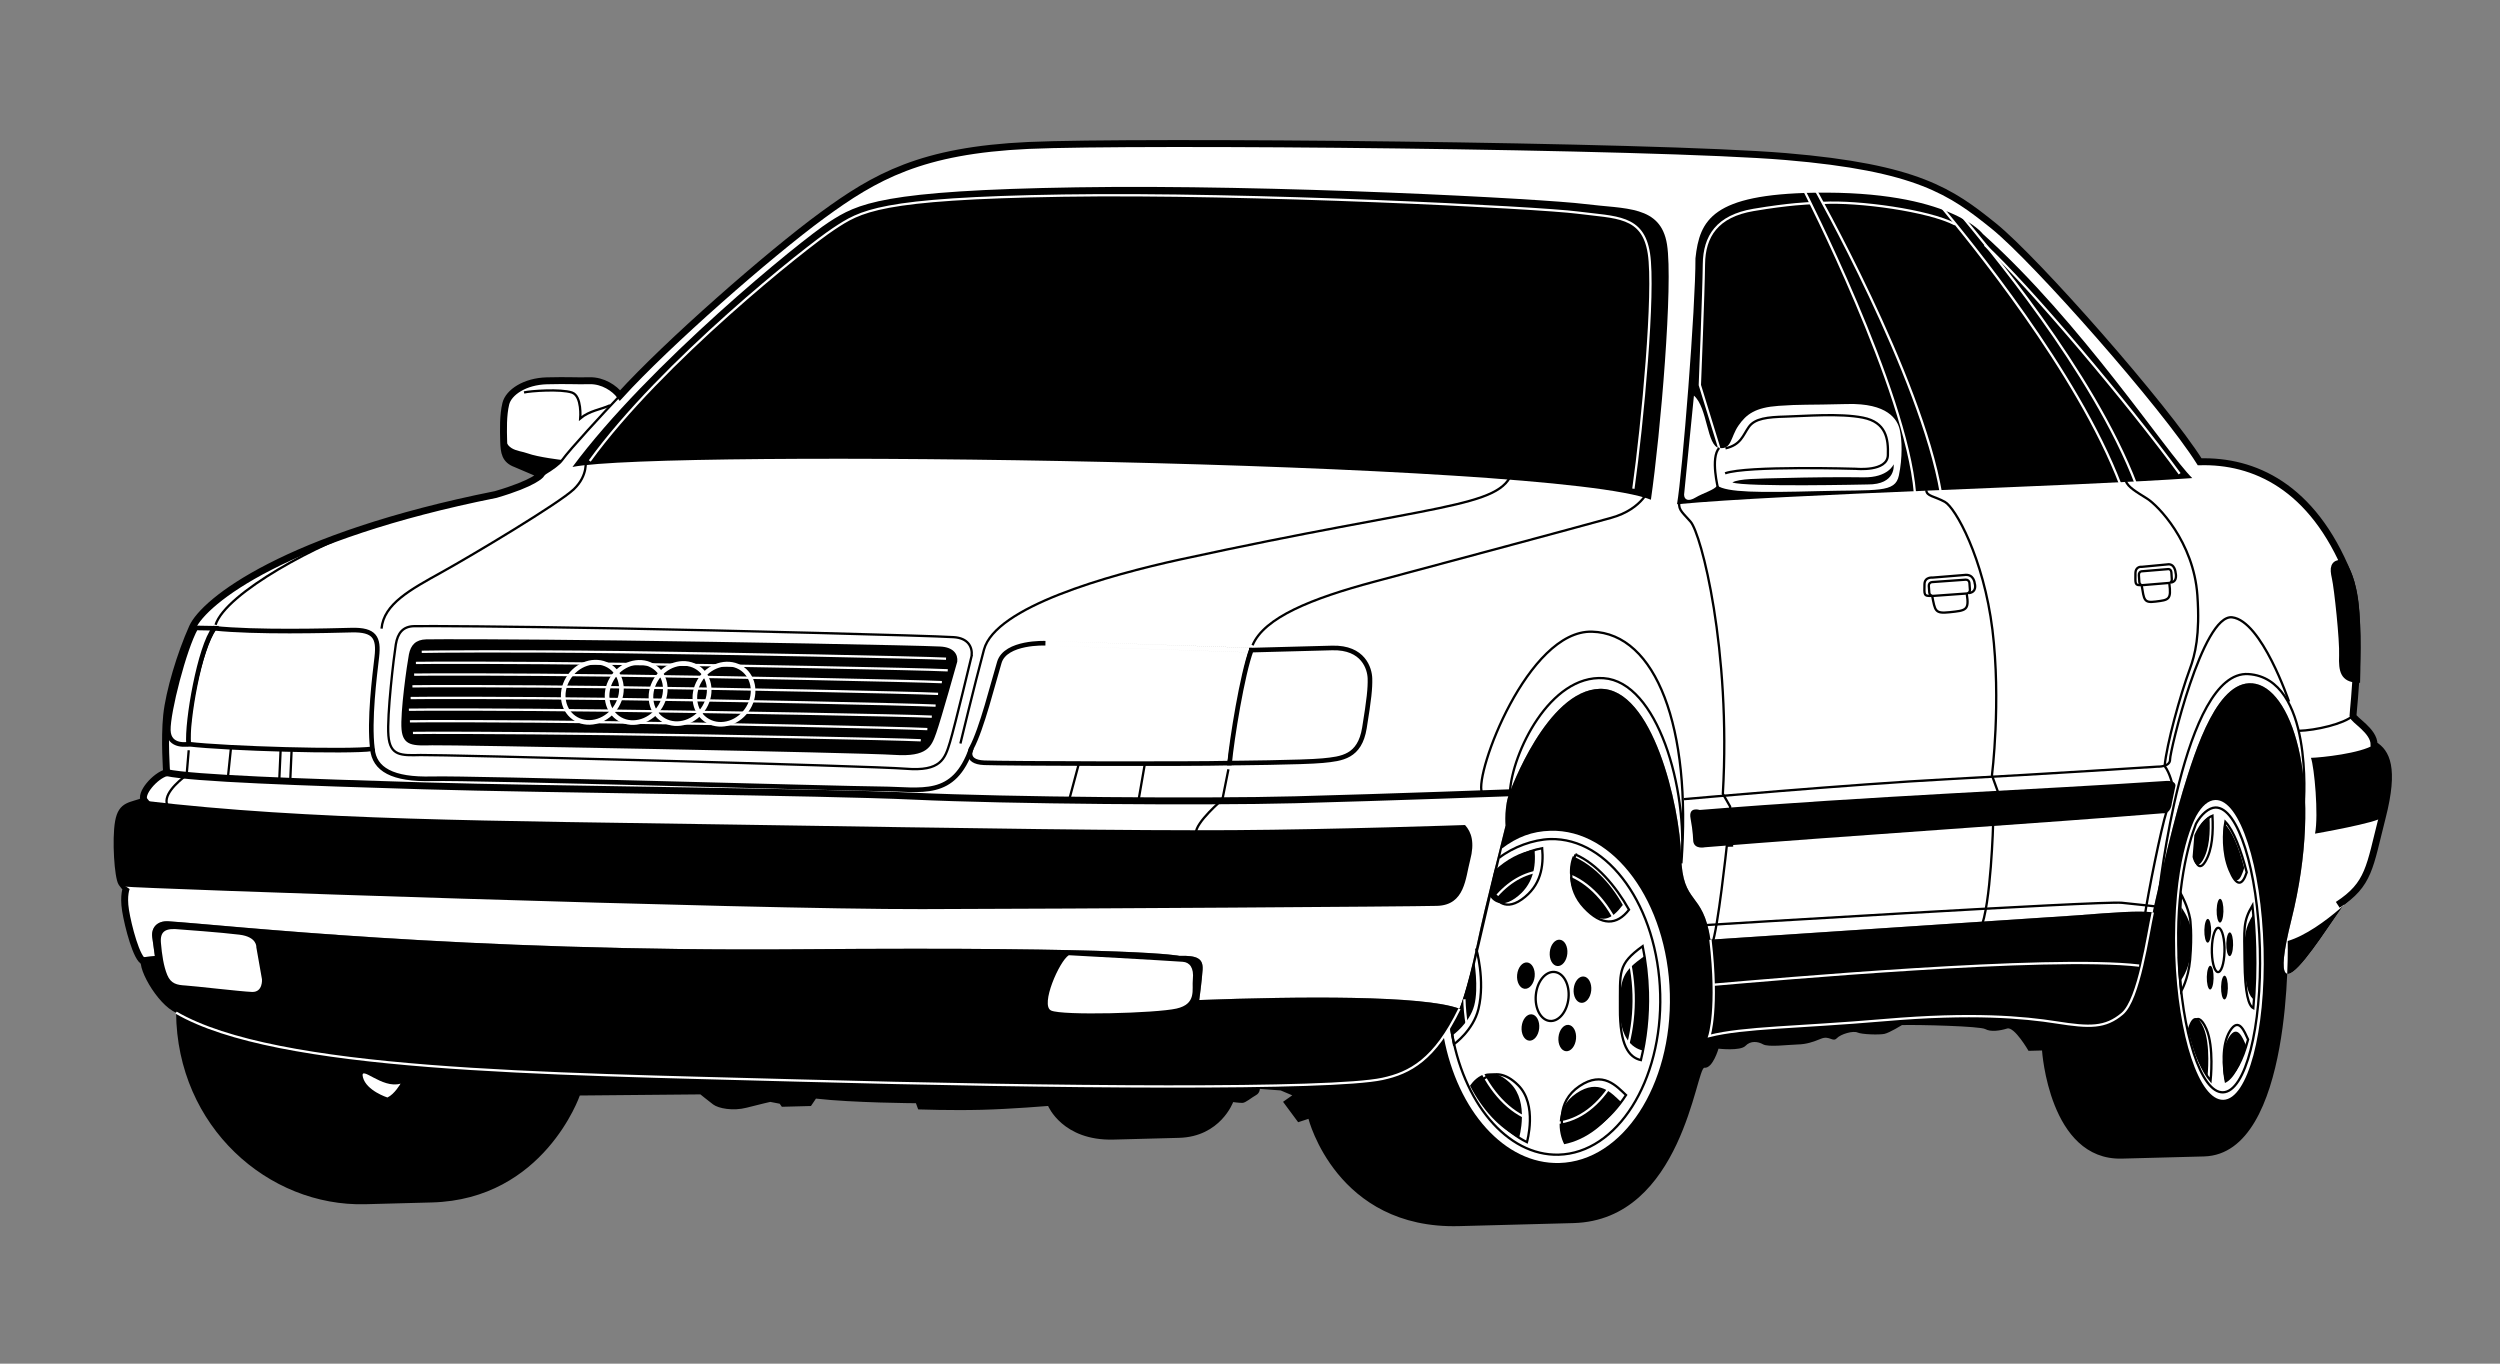 <?xml version="1.0" encoding="UTF-8" standalone="no"?>
<!-- Created with Inkscape (http://www.inkscape.org/) -->
<svg id="svg2" xmlns:rdf="http://www.w3.org/1999/02/22-rdf-syntax-ns#" xmlns="http://www.w3.org/2000/svg" height="54" width="99" version="1.1" xmlns:cc="http://creativecommons.org/ns#" xmlns:dc="http://purl.org/dc/elements/1.1/">
 <rect width="100%" height="100%" fill="#808080" stroke="none"/>
 <g id="g3491">
  <g id="g3871">
   <g id="g4614">
    <rect id="rect2990" opacity="0" height="54" width="99" y="0" x="0"/>
    <g id="layer1" transform="translate(-567.936,-572.09)">
     <g id="logo3" transform="matrix(0.183,0,0,0.183,572.435,577.637)">
      <g id="g75001">
       <path id="path75003" d="m485.17,162.3c3.137-3.458,3.646-7.567,5.739-15.75,2.753-10.764,0.864-14.09-1.767-15.708,0.032-3.039-4.532-5.394-4.556-6.294-0.024-0.899,2.576-21.675-1.037-30.583-7.74-19.112-20.45-24.663-32.14-24.353-7.52-11.955-35.37-43.627-44.57-51.036-9.2-7.408-16.54-12.616-44.97-15.013-28.42-2.397-140.76-3.468-163.92-2.403-23.15,1.064-33.13,6.73-44.61,15.138-11.481,8.408-33.478,27.672-43.757,38.974-1.166-1.544-3.688-3.278-6.612-3.201-2.924,0.078-4.504-0.105-9.228,0.02s-8.263,2.47-8.872,4.962-0.526,5.641-0.46,8.115c0.065,2.475,0.332,4.043,2.605,4.883l5.464,2.331s-1.302,1.835-9.789,4.311c-45.45,9.083-63.085,23.055-65.635,28.75s-5.034,13.863-5.572,19.054c-0.537,5.191-0.009,12.379-0.009,12.379-2.459,0.627-5.953,4.659-4.79,6.092-2.894,1.202-4.933,0.693-5.618,4.538-0.686,3.844-0.131,12.045,0.689,13.261s1.039,0.985,1.039,0.985-0.745,1.595-0.206,4.957c0.466,2.906,1.935,8.729,3.349,10.518l0.088-0.123c0.054-0.1,0.123-0.183,0.207-0.25l2.693-0.296s-0.279-2.018-0.557-4.037c-0.279-2.018,0.999-3.63,3.509-3.469,12.4,0.797,63.423,6.646,136.78,6.05,73.359-0.595,81.966,1.427,81.966,1.427,3.824-0.102,5.191,0.538,5.032,3.018s-0.727,6.546-0.727,6.546c21.361-0.792,48.588-1.063,56.319,1.882,0,0,1.692-4.096,3.69-13.603,1.999-9.506,5.884-24.239,6.286-26.05,0,0-0.344-4.492,0.934-7.227,0,0,7.968-22.044,19.439-22.348s17.33,25.424,17.616,36.22,4.695,7.303,6.331,18.063l79.088-5.249c8.76-0.683,13.477-1.033,16.638-0.667,0,0,3.814-17.432,6.505-26.281,2.691-8.85,7.666-24.962,15.816-23.152s14.778,22.566,7.658,51.114,10.695-4.11,13.79-6.218l0.141-0.274z" fill="#FFF"/>
      </g>
      <path id="path75005" d="m100.88,206.76s-7.731,22.487-32.022,23.132l-14.395,0.382c-20.921,0.55-40.736-16.7-40.942-41.45-4.096-1.7-9.058-10.57-7.294-11.97l2.693-0.296s-0.279-2.018-0.557-4.037c-0.279-2.018,0.999-3.63,3.509-3.469,12.4,0.797,63.423,6.646,136.78,6.05,73.359-0.595,81.966,1.427,81.966,1.427,3.824-0.102,5.191,0.538,5.032,3.018s-0.727,6.546-0.727,6.546c21.361-0.792,48.588-1.063,56.319,1.882,0,0,1.692-4.096,3.69-13.603,1.999-9.506,5.884-24.239,6.286-26.05,0,0-0.344-4.492,0.934-7.227,0,0,7.968-22.044,19.439-22.348s17.33,25.424,17.616,36.22,4.695,7.303,6.331,18.063l79.088-5.249c8.76-0.683,13.477-1.033,16.638-0.667,0,0,3.814-17.432,6.505-26.281,2.691-8.85,7.666-24.962,15.816-23.152s14.778,22.566,7.658,51.114,10.695-4.11,13.79-6.218-6.977,8.513-14.57,10.74c0,0,1.223,46.108-18.12,46.621l-17.769,0.471c-15.744,0.418-17.276-23.4-17.276-23.4l-2.924,0.078s-3.067-5.32-4.629-4.829c-1.563,0.491-3.581,0.77-4.724,0.125-1.142-0.645-14.43-0.968-18.029-0.872,0,0-2.657,1.646-3.776,1.901-1.118,0.254-4.948,0.131-5.859-0.295-0.912-0.426-3.593,0.32-4.469,1.244-0.876,0.923-1.592-0.633-3.374,0.089s-3.119,1.208-5.144,1.262-6.286,0.617-7.428-0.028c-1.143-0.645-2.723-0.828-3.818,0.327s-5.836,0.605-5.836,0.605-1.236,4.309-3.041,4.132-4.752,32.987-28.369,33.614l-24.741,0.656c-26.541,0.704-32.577-23.219-32.577-23.219l-2.231,0.734-3.268-4.415,1.989-1.403-2.504-1.059-4.51-0.331s0.024,0.9-0.864,1.374-2.207,1.634-2.882,1.652-2.03-0.171-2.03-0.171-2.727,7.5-11.724,7.738l-14.169,0.376c-11.021,0.292-14.148-7.277-14.148-7.277s-7.86,0.658-14.383,0.832c-6.523,0.173-13.732-0.086-13.732-0.086l-0.486-1.338s-13.732-0.085-21.634-1.001l-1.083,1.604-6.298,0.167-0.467-0.663-2.037-0.396s-2.237,0.509-5.143,1.262c-2.906,0.752-6.073,0.161-7.221-0.708-1.148-0.87-2.759-2.178-2.759-2.178l-26.102,0.243z"/>
      <path id="path75007" d="m475.49,133.68c0.729,2.006,1.678,12.334,0.885,16.407,0,0,13.667-2.388,14.536-3.537,0.87-1.148,1.567-8.819,1.051-11.282-0.516-2.462-2.818-4.427-2.818-4.427-2.875,1.878-11.405,2.779-13.654,2.839z"/>
      <path id="path75009" d="m292.44,148.22c1.392,1.539,2.126,3.77,1.103,7.624s-1.093,9.708-7.166,9.869-75.8,0.617-111.4,0.704c-37.36,0.091-170.28-4.486-172.54-4.876-2.261-0.391-2.223-15.922,0.002-16.881s4.231-1.688,4.231-1.688c35.675,4.23,74.84,4.317,127.98,5.158s85.564,1.332,107.62,1.197c22.055-0.136,50.164-1.107,50.164-1.107z"/>
      <g id="g75011">
       <path id="path75013" d="m182.56,112.87c0.183-1.58-0.758-3.131-3.688-3.278-5.398-0.271-46.393-1.02-69.358-1.311-22.966-0.292-39.622-0.3-41.871-0.24-2.25,0.06-3.344,1.214-3.74,3.25s-1.915,12.655-1.595,16.248,2.57,3.533,6.618,3.426,92.773,1.591,99.989,2.075c7.215,0.484,8.055-1.789,9.102-4.743,1.048-2.955,4.543-15.427,4.543-15.427z"/>
      </g>
      <g id="g75015">
       <path id="path75017" d="m332.66,77.828c2.092-14.46,4.838-46.719,3.486-55.236-1.351-8.517-8.98-7.64-17.788-8.756-8.808-1.117-67.637-4.283-109.93-3.611-42.297,0.672-47.398,3.508-53.595,7.499s-39.242,30.975-55.538,53.014c19.253-3.886,211.99-1.346,233.37,7.09z"/>
      </g>
      <path id="path75019" d="m342.3,25.58c0.05,10.352-2.819,46.44-3.99,53.224,22.675-2.177,86.102-3.859,111.49-5.658-5.547-5.48-24.08-33.798-45.291-52.817,0,0-7.003-9.417-36.474-8.936-22.048,0.359-24.829,5.835-25.733,14.187z"/>
      <path id="path75021" d="m339.84,76.737c0.03,1.125,0.941,1.551,2.492,0.609,1.55-0.941,4.231-1.688,4.658-2.6,2.066,1.521,9.044,1.561,21.865,1.221,12.82-0.34,16.667,0.458,17.466-3.389,0.798-3.848,0.697-7.671,0.188-9.908-0.51-2.237-2.629-5.782-11.401-5.55s-9.902,0.038-14.845,0.394c-4.942,0.356-6.931,1.76-8.665,4.281-1.734,2.522-1.437,5.215-4.148,4.837s-2.482-8.712-5.478-11.334l-2.132,21.439z" fill="#FFF"/>
      <path id="path75023" d="M389.79,76.313c-1.85-22.239-24.02-65.535-24.02-65.535" stroke="#FFF" stroke-width="0.5" fill="none"/>
      <path id="path75025" d="M395.42,76.388c-4.3-25.276-27.41-66.121-27.41-66.121" stroke="#FFF" stroke-width="0.5" fill="none"/>
      <g id="g75027">
       <path id="path75029" d="M434.31,74.682c-9.43-24.733-32.92-53.145-38.73-60.193" stroke="#FFF" stroke-width="0.5" fill="none"/>
      </g>
      <path id="path75031" d="M437.69,74.592c-9.44-24.733-32.67-52.027-38.48-59.075" stroke="#FFF" stroke-width="0.5" fill="none"/>
      <path id="path75033" d="m347.44,66.632-4.188-13.619s0.818-20.054,0.882-26.132c0.063-6.079,2.874-10.43,10.717-11.763,7.842-1.333,12.34-1.453,12.34-1.453" stroke="#FFF" stroke-width="0.5" fill="none"/>
      <path id="path75035" d="m369.9,13.594c7.641-0.428,22.889,1.644,28.595,4.644" stroke="#FFF" stroke-width="0.5" fill="none"/>
      <path id="path75037" d="m404.91,22.681c9.691,8.971,31.304,34.619,42.165,49.523" stroke="#FFF" stroke-width="0.5" fill="none"/>
      <path id="path75039" d="m481.29,165.49c6.859-4.458,6.873-8.173,9.626-18.937s0.864-14.09-1.767-15.708c0.032-3.039-4.532-5.394-4.556-6.294-0.024-0.899,2.576-21.675-1.037-30.583-7.75-19.112-20.46-24.663-32.15-24.353-7.52-11.955-35.37-43.627-44.57-51.036-9.2-7.408-16.54-12.616-44.97-15.013-28.42-2.397-140.76-3.468-163.92-2.403-23.15,1.064-33.13,6.73-44.61,15.138-11.481,8.408-33.478,27.672-43.757,38.974-1.166-1.544-3.688-3.278-6.612-3.201-2.924,0.078-4.504-0.105-9.228,0.02s-8.263,2.47-8.872,4.962-0.526,5.641-0.46,8.115c0.065,2.475,0.332,4.043,2.605,4.883l5.464,2.331s-1.302,1.835-9.789,4.311c-45.45,9.083-63.085,23.055-65.635,28.75s-5.034,13.863-5.572,19.054c-0.537,5.191-0.009,12.379-0.009,12.379-2.459,0.627-5.953,4.659-4.79,6.092-2.894,1.202-4.933,0.693-5.618,4.538-0.686,3.844-0.131,12.045,0.689,13.261s1.039,0.985,1.039,0.985-0.745,1.595-0.206,4.957,2.42,10.627,4.007,11.035" stroke="#000" stroke-width="1.5" fill="none"/>
      <path id="path75041" d="m482.25,91.529c-1.799,0.048-2,0.953-1.491,3.19s1.708,13.459,1.572,16.839c-0.136,3.379,0.356,4.942,3.061,5.095,0,0,0.364-11.713-0.459-17.319-0.823-5.604-2.683-7.805-2.683-7.805z" stroke-width="1.5" stroke="#000"/>
      <path id="path75043" d="m343.22,144.96s-2.498-0.834-1.976,1.853c0.521,2.687,0.581,4.936,0.581,4.936,0.272,1.793,2.51,1.284,2.51,1.284,28.523-2.332,75.033-5.366,99.064-7.354,1.805,0.177,1.97-2.078,1.97-2.078l0.798-3.847s0.202-1.223-2.054-1.071c-27.41,1.853-63.61,3.263-100.89,6.277z"/>
      <g id="g75045">
       <path id="path75047" d="m59.248,207.18s-4.54-1.455-5.292-4.361,4.12,2.591,8.139,1.359c0,0.001-1.29,2.286-2.847,3.002z" fill="#FFF"/>
      </g>
      <path id="path75049" d="m291.63,188.44c1.339-1.903,6.457-25.306,8.818-35.156,3.264-2.473,6.514-3.714,10.48-3.819,13.739-0.364,25.304,15.433,25.831,35.284,0.526,19.851-10.185,36.239-23.924,36.604-11.828,0.313-22.045-11.352-24.994-27.27,1.783-2.862,3.789-5.643,3.789-5.643" fill="#FFF"/>
      <g id="g75051">
       <path id="path75053" d="m298.82,158.07c2.557-2.388,5.493-3.982,8.661-4.548,0.336,3.681-0.231,7.748-4.208,10.554s-5.646-0.75-5.646-0.75l1.193-5.256z"/>
      </g>
      <path id="path75055" d="m289.36,191.6c0.066-0.273,0.108,0.298,0.447,2.067,0,0,3.599-2.545,4.622-6.399,1.023-3.853-0.038-9.902-0.038-9.902s-2.133,8.723-3.151,10.606l-1.88,3.628"/>
      <g id="g75057">
       <path id="path75059" d="m293.52,204.64c2.682,5.208,6.376,9.191,10.615,11.29,0,0,2.24-7.734-1.831-11.763-5.316-5.261-8.784,0.473-8.784,0.473z"/>
      </g>
      <g id="g75061">
       <path id="path75063" d="m313.9,217.29c4.805-0.968,9.06-4.304,12.244-9.186-1.944-1.817-4.732-5.119-9.597-1.839s-3.846,8.732-2.647,11.025z"/>
      </g>
      <g id="g75065">
       <path id="path75067" d="m331.14,176.65c0.536,2.617,0.857,5.373,0.933,8.221,0.113,4.269-0.336,8.358-1.25,12.111-2.156-0.486-4.915-2.664-4.863-9.192,0.051-6.529,0.614-7.841,5.18-11.14z"/>
      </g>
      <g id="g75069">
       <path id="path75071" d="m315.76,154.96c4.265,1.844,8.025,5.58,10.824,10.564-2.407,3.103-4.62,4.512-8.326,0.559s-3.513-8.78-2.498-11.123z"/>
      </g>
      <g id="g75073">
       <ellipse id="ellipse75075" d="m 315.454,175.99 c 0,1.054 -1.282,1.909 -2.864,1.909 -1.582,0 -2.864,-0.855 -2.864,-1.909 0,-1.054 1.282,-1.909 2.864,-1.909 1.582,0 2.864,0.855 2.864,1.909 z" cx="312.59" cy="175.99" rx="2.864" ry="1.909" transform="matrix(-0.096,0.995,-0.995,-0.096,517.794,-118.248)"/>
       <path id="path75077" d="M312.59,175.99"/>
      </g>
      <g id="g75079">
       <ellipse id="ellipse75081" d="m 308.384,180.9 c 0,1.054 -1.282,1.909 -2.864,1.909 -1.582,0 -2.864,-0.855 -2.864,-1.909 0,-1.054 1.282,-1.909 2.864,-1.909 1.582,0 2.864,0.855 2.864,1.909 z" cx="305.52" cy="180.9" rx="2.864" ry="1.909" transform="matrix(-0.096,0.995,-0.995,-0.096,514.936,-105.82)"/>
       <path id="path75083" d="M305.52,180.9"/>
      </g>
      <g id="g75085">
       <ellipse id="ellipse75087" d="m 309.354,192.13 c 0,1.054 -1.282,1.909 -2.864,1.909 -1.582,0 -2.864,-0.855 -2.864,-1.909 0,-1.054 1.282,-1.909 2.864,-1.909 1.582,0 2.864,0.855 2.864,1.909 z" cx="306.49" cy="192.13" rx="2.864" ry="1.909" transform="matrix(-0.096,0.995,-0.995,-0.096,527.179,-94.482)"/>
       <path id="path75089" d="M306.49,192.13"/>
      </g>
      <g id="g75091">
       <ellipse id="ellipse75093" d="m 317.294,194.39 c 0,1.054 -1.282,1.909 -2.864,1.909 -1.582,0 -2.864,-0.855 -2.864,-1.909 0,-1.054 1.282,-1.909 2.864,-1.909 1.582,0 2.864,0.855 2.864,1.909 z" cx="314.43" cy="194.39" rx="2.864" ry="1.909" transform="matrix(-0.096,0.995,-0.995,-0.096,538.159,-99.881)"/>
       <path id="path75095" d="M314.43,194.4"/>
      </g>
      <g id="g75097">
       <ellipse id="ellipse75099" d="m 320.614,183.95 c 0,1.054 -1.282,1.909 -2.864,1.909 -1.582,0 -2.864,-0.855 -2.864,-1.909 0,-1.054 1.282,-1.909 2.864,-1.909 1.582,0 2.864,0.855 2.864,1.909 z" cx="317.75" cy="183.95" rx="2.864" ry="1.909" transform="matrix(-0.096,0.995,-0.995,-0.096,531.382,-114.656)"/>
       <path id="path75101" d="M317.75,183.95"/>
      </g>
      <g id="g75103" stroke-width="0.5" stroke="#000" fill="none">
       <ellipse id="ellipse75105" d="m 316.537,185.42 c 0,1.962 -2.385,3.552 -5.327,3.552 -2.942,0 -5.327,-1.59 -5.327,-3.552 0,-1.962 2.385,-3.552 5.327,-3.552 2.942,0 5.327,1.59 5.327,3.552 z" cx="311.21" cy="185.42" rx="5.327" ry="3.552" transform="matrix(-0.096,0.995,-0.995,-0.096,525.665,-106.535)"/>
       <path id="path75107" d="M311.21,185.42"/>
      </g>
      <path id="path75109" d="m292.3,185.92c0.4,15.086,8.922,27.1,19.035,26.832,10.112-0.269,17.985-12.716,17.585-27.803-0.4-15.086-8.922-27.1-19.034-26.832-3.945,0.105-7.549,2.063-10.455,5.309" stroke="#FFF" stroke-width="0.5" fill="none"/>
      <path id="path75111" d="m289.46,192.35c2.413,15.773,12.043,27.501,23.23,27.205,12.64-0.335,22.482-15.895,21.981-34.753-0.5-18.858-11.153-33.875-23.792-33.539-3.649,0.097-8.071,1.714-11.072,4.061" stroke="#000" stroke-width="0.5" fill="none"/>
      <g id="g75113">
       <path id="path75115" d="m300.04,158.01c2.685-2.508,5.768-4.181,9.094-4.775,0.353,3.866-0.243,8.135-4.418,11.082s-5.929-0.788-5.929-0.788l1.253-5.519z" stroke="#000" stroke-width="0.5" fill="none"/>
      </g>
      <path id="path75117" d="m316.35,154.61c4.478,1.936,8.637,6.697,11.575,11.93-2.643,3.407-5.914,3.551-9.671-0.457-3.891-4.15-2.97-9.012-1.904-11.473z" stroke="#000" stroke-width="0.5" fill="none"/>
      <path id="path75119" d="m330.88,174.43c0.65,3.174,1.04,6.516,1.132,9.97,0.137,5.177-0.408,10.136-1.517,14.688-2.615-0.59-4.594-3.267-4.531-11.185s-0.62-9.472,4.916-13.473z" stroke="#000" stroke-width="0.5" fill="none"/>
      <g id="g75121">
       <path id="path75123" d="m314.42,216.3c5.045-1.016,9.513-4.519,12.856-9.645-2.042-1.908-4.969-5.375-10.077-1.931-5.108,3.445-4.037,9.168-2.779,11.576z" stroke="#000" stroke-width="0.5" fill="none"/>
      </g>
      <g id="g75125">
       <path id="path75127" d="m294.69,204.99c2.816,5.468,6.695,9.651,11.146,11.854,0,0,2.352-8.12-1.922-12.35-5.583-5.524-9.224,0.496-9.224,0.496z" stroke="#000" stroke-width="0.5" fill="none"/>
      </g>
      <path id="path75129" d="m289.36,191.6c0.067,0.661,0.362,2.429,0.673,4.056,0,0,4.177-2.953,5.314-7.642,1.51-6.228-0.497-13.095-0.497-13.095" stroke="#000" stroke-width="0.5" fill="none"/>
      <path id="path75131" d="m450.65,146.28c1.223-2.187,2.633-3.435,4.159-3.476,5.286-0.14,9.957,14.27,10.432,32.185s-3.425,32.553-8.711,32.693c-5.201,0.138-9.806-13.81-10.406-31.323-0.532-20.091,3.814-28.69,4.526-30.079z" fill="#FFF"/>
      <g id="g75133">
       <path id="path75135" d="m450.26,150.41c0.952-2.119,2.061-3.516,3.273-3.984,0.18,3.326,0.017,6.986-1.476,9.463-1.493,2.478-2.185-0.754-2.185-0.754l0.388-4.725z"/>
      </g>
      <g id="g75137">
       <path id="path75139" d="m448.86,192.35c1.104,4.735,2.582,8.38,4.243,10.331,0,0,0.756-6.946-0.867-10.636-2.119-4.82-3.376,0.305-3.376,0.305z"/>
      </g>
      <g id="g75141">
       <path id="path75143" d="m456.88,204.04c1.837-0.807,3.43-3.758,4.589-8.119-0.774-1.666-1.893-4.683-3.721-1.791-1.829,2.893-1.361,7.825-0.868,9.91z"/>
      </g>
      <g id="g75145">
       <path id="path75147" d="m462.96,167.61c0.242,2.369,0.404,4.858,0.472,7.429,0.102,3.853-0.015,7.536-0.315,10.909-0.837-0.468-1.929-2.471-1.999-8.359-0.069-5.89,0.129-7.066,1.842-9.979z"/>
      </g>
      <g id="g75149">
       <path id="path75151" d="m456.74,147.84c1.668,1.722,3.167,5.144,4.313,9.678-0.884,2.766-1.717,4.007-3.199,0.39s-1.473-7.968-1.114-10.068z"/>
      </g>
      <g id="g75153">
       <path id="path75155" d="m455.75,169.33c0.406,0.106,0.764-0.958,0.801-2.376s-0.262-2.654-0.667-2.759c-0.406-0.106-0.764,0.958-0.801,2.376s0.261,2.653,0.667,2.759z"/>
       <path id="path75157" d="M455.81,166.76"/>
      </g>
      <g id="g75159">
       <path id="path75161" d="m453.09,173.67c0.406,0.105,0.765-0.958,0.801-2.376,0.037-1.418-0.262-2.653-0.667-2.759s-0.764,0.958-0.801,2.376,0.262,2.653,0.667,2.759z"/>
       <path id="path75163" d="M453.16,171.1"/>
      </g>
      <g id="g75165">
       <path id="path75167" d="m453.62,183.81c0.406,0.106,0.764-0.958,0.801-2.376s-0.262-2.653-0.667-2.759-0.764,0.958-0.801,2.376,0.262,2.654,0.667,2.759z"/>
       <path id="path75169" d="M453.69,181.24"/>
      </g>
      <g id="g75171">
       <path id="path75173" d="m456.71,185.96c0.406,0.105,0.765-0.958,0.801-2.376,0.037-1.418-0.262-2.653-0.667-2.759s-0.764,0.958-0.801,2.376,0.262,2.653,0.667,2.759z"/>
       <path id="path75175" d="M456.77,183.39"/>
      </g>
      <g id="g75177">
       <path id="path75179" d="m457.84,176.59c0.405,0.105,0.764-0.958,0.801-2.376s-0.262-2.653-0.668-2.759c-0.405-0.106-0.764,0.958-0.801,2.376-0.036,1.418,0.262,2.653,0.668,2.759z"/>
       <path id="path75181" d="M457.91,174.02"/>
      </g>
      <g id="g75183" stroke-width="0.5" stroke="#000" fill="none">
       <path id="path75185" d="m455.29,180.03c0.754,0.197,1.422-1.782,1.491-4.42,0.068-2.638-0.487-4.936-1.242-5.133s-1.422,1.782-1.491,4.42,0.488,4.936,1.242,5.133z"/>
       <path id="path75187" d="M455.41,175.25"/>
      </g>
      <path id="path75189" d="m446.87,176.75c0.626,16.425,4.841,29.438,9.582,29.313,4.863-0.129,8.44-14.031,7.988-31.05-0.451-17.019-4.76-30.712-9.623-30.583-1.404,0.037-3.084,1.436-4.208,3.512-1.586,4.069-4.472,14.34-3.722,28.895" stroke="#000" stroke-width="0.5" fill="none"/>
      <g id="g75191">
       <path id="path75193" d="m450.74,150.38c1-2.225,2.164-3.692,3.437-4.183,0.189,3.492,0.018,7.336-1.549,9.937-1.568,2.601-2.294-0.792-2.294-0.792l0.406-4.962z" stroke="#000" stroke-width="0.5" fill="none"/>
      </g>
      <path id="path75195" d="m456.97,147.53c1.751,1.808,3.417,6.16,4.621,10.921-0.971,3.037-2.229,3.122-3.73-0.545-1.556-3.798-1.268-8.171-0.891-10.376z" stroke="#000" stroke-width="0.5" fill="none"/>
      <path id="path75197" d="m462.83,165.61c0.294,2.873,0.49,5.892,0.573,9.01,0.124,4.672-0.018,9.139-0.382,13.23-1.015-0.568-1.814-3.01-1.898-10.152s-0.37-8.555,1.707-12.088z" stroke="#000" stroke-width="0.5" fill="none"/>
      <g id="g75199">
       <path id="path75201" d="m457.07,203.15c1.929-0.848,3.602-3.946,4.819-8.525-0.813-1.749-1.988-4.917-3.907-1.88-1.92,3.037-1.429,8.215-0.912,10.405z" stroke="#000" stroke-width="0.5" fill="none"/>
      </g>
      <g id="g75203">
       <path id="path75205" d="m449.32,192.68c1.16,4.972,2.711,8.799,4.455,10.847,0,0,0.794-7.293-0.91-11.168-2.225-5.06-3.545,0.321-3.545,0.321z" stroke="#000" stroke-width="0.5" fill="none"/>
      </g>
      <g id="g75207">
       <path id="path75209" d="m449.35,168.54s0.484,3.24-0.012,8.837c-0.374,4.214-1.941,6.821-1.941,6.821-0.188-1.937-0.527-5.261-0.515-7.362,0.028-4.991,0.435-12.592,0.507-13.663,0,0,1.479,2.675,1.961,5.367z" stroke="#000" stroke-width="0.5" fill="none"/>
      </g>
      <g id="g75211">
       <path id="path75213" d="m449.39,170.07s0.463,2.427-0.07,6.629c-0.401,3.164-1.986,5.129-1.986,5.129-0.175-1.451-0.492-3.942-0.466-5.52,0.062-3.744,0.518-9.449,0.598-10.253-0.001,0.001,1.461,1.998,1.924,4.015z"/>
      </g>
      <path id="path75215" d="m328.87,75.442c1.98-14.025,4.642-42.646,3.354-50.909s-7.062-7.75-15.429-8.839c-8.368-1.088-71.084-4.306-111.27-3.677-40.182,0.629-43.841,3.346-49.726,7.214s-37.295,28.84-52.765,50.209" stroke="#FFF" stroke-width="0.5" fill="none"/>
      <path id="path75217" d="m91.968,72.927c2.336-1.397,3.943-2.33,5.094-3.695,0,0-5.208-0.604-7.455-1.434s-5.348-0.303-5.197-5.795-0.556,6.986,1.987,7.809c2.543,0.822,4.35,1.813,5.243,1.938,0.894,0.123,0.328,1.177,0.328,1.177z"/>
      <path id="path75219" d="M109.58,55.273c-3.59,3.783-10.917,11.709-12.513,13.958-1.287,1.814-6.264,4.319-6.264,4.319" stroke="#000" stroke-width="0.5" fill="none"/>
      <path id="path75221" d="m107.43,57.386c-2.052,0.944-4.419,1.156-6.452,2.841,0,0,0.414-4.833-1.78-5.589-2.4-0.827-9.062-0.354-10.388-0.021" stroke="#000" stroke-width="0.5" fill="none"/>
      <g id="g75223">
       <path id="path75225" d="m185.68,111.57c0.186-1.921-0.81-3.812-3.887-4.003-5.669-0.354-48.723-1.445-72.84-1.9-24.118-0.456-41.609-0.539-43.97-0.477-2.362,0.063-3.506,1.462-3.914,3.937-0.407,2.475-1.955,15.382-1.603,19.753s2.714,4.308,6.964,4.195c4.251-0.112,97.431,2.344,105.01,2.964s8.451-2.141,9.538-5.728c1.086-3.589,4.702-18.741,4.702-18.741z" stroke="#000" stroke-width="0.5" fill="none"/>
      </g>
      <path id="path75227" d="m16.219,130.71c-0.734-5.32,2.422-20.534,5.565-25.068,8.925,0.95,24.638,0.533,29.678,0.399,5.04-0.133,5.977,1.622,5.494,5.788s-1.713,13.692-0.956,19.902c-5.024,0.728-31.745-0.047-39.781-1.021z" fill="#FFF" stroke="#000"/>
      <path id="path75229" d="m21.784,105.64c-3.159,3.94-5.987,20.333-5.565,25.068,0,0-4.279,0.855-4.381-2.999s3.422-17.648,5.956-22.139l3.99,0.07z" fill="#FFF" stroke="#000"/>
      <path id="path75231" d="m201.65,108.88s-8.613-0.365-9.978,4.122c-1.364,4.486-3.773,14.34-6.035,18.553,0,0-1.7,3.012,2.755,3.19s44.508,0.303,53.105,0.075c1.013-6.554,3.046-19.364,4.692-24.451,0.001,0-29.988-0.985-44.539-1.489z" fill="#FFF" stroke="#000"/>
      <path id="path75233" d="m246.19,110.37c-1.942,5.095-4.232,19.396-4.692,24.451,0,0,16.017-0.128,20.16-0.535s7.988-0.805,9.009-7.063c1.021-6.257,1.254-8.637,1.199-10.712s-1.367-6.787-8.185-6.606-17.491,0.465-17.491,0.465z" fill="#FFF" stroke="#000"/>
      <path id="path75235" d="m56,131.73c0.415,4.439,4.332,6.708,12.929,6.48s88.167,2.111,97.068,2.172c8.902,0.06,15.783,2.251,19.643-8.828" fill="none" stroke="#000"/>
      <path id="path75237" d="m11.468,136.88c5.541,1.229,29.297,2.082,55.721,2.864,26.424,0.783,85.771,1.285,105.97,2.233s62.632,1.306,82.495,0.778c19.863-0.526,48.315-1.578,48.315-1.578" stroke="#000" stroke-width="1.5" fill="none"/>
      <path id="path75239" d="m206.7,176.39c-2.043,1.241-6.239,10.846-3.836,11.969s22.711,0.584,27.134-0.423,3.303-4.093,3.541-6.324c0.268-2.52-0.691-3.69-2.177-3.799-3.947-0.289-24.662-1.423-24.662-1.423z" fill="#FFF"/>
      <path id="path75241" d="m14.316,170.81c-3.125-0.362-4.291,0.411-4.076,2.927s0.578,5.028,1.371,6.936c0.792,1.907,2.134,2.168,3.917,2.269,1.782,0.101,12.05,1.312,14.426,1.397s2.152-2.727,2.152-2.727l-1.222-6.939s0.237-2.231-3.632-2.722-12.936-1.141-12.936-1.141z" fill="#FFF"/>
      <line id="line75243" stroke-width="0.5" x1="208.87" x2="206.71" stroke="#000" y1="134.95" y2="143.01" fill="none"/>
      <line id="line75245" stroke-width="0.5" x1="223.12" x2="221.83" stroke="#000" y1="135.16" y2="142.61" fill="none"/>
      <line id="line75247" stroke-width="0.5" x1="25.429" x2="24.72" stroke="#000" y1="131.21" y2="138.05" fill="none"/>
      <g id="g75249">
       <line id="line75251" stroke-width="0.5" x1="36.133" x2="35.853" stroke="#000" y1="132.11" y2="138.35" fill="none"/>
      </g>
      <g id="g75253">
       <line id="line75255" stroke-width="0.5" x1="38.508" x2="38.229" stroke="#000" y1="132.2" y2="138.43" fill="none"/>
      </g>
      <path id="path75257" d="m57.979,105.72c0.452-5.352,6.302-8.474,13.026-12.212,6.724-3.739,25.415-14.915,28.597-17.965,3.182-3.051,2.503-6.296,2.503-6.296" stroke="#000" stroke-width="0.5" fill="none"/>
      <path id="path75259" d="m302.72,71.638c-2.456,8.075-16.132,6.955-71.88,19.113-15.684,3.421-40.026,10.282-42.5,19.521-2.159,8.067-5.098,20.309-5.098,20.309" stroke="#000" stroke-width="0.5" fill="none"/>
      <path id="path75261" d="m246.46,109.32c2.511-6,12.785-10.129,26.335-13.752,13.551-3.623,44.186-11.853,51.254-13.82s8.424-6.75,8.424-6.75" stroke="#000" stroke-width="0.5" fill="none"/>
      <path id="path75263" d="m241.24,136.16-1.31,6.562s-5.803,4.901-5.74,7.272" stroke="#000" stroke-width="0.5" fill="none"/>
      <path id="path75265" d="m16.254,132.04-0.451,5.352c-2.036,1.538-5.515,4.596-3.969,6.929s0.023,0.89,0.023,0.89" stroke="#000" stroke-width="0.5" fill="none"/>
      <path id="path75267" d="M22.061,104.89c2.191-6.878,22.372-17.797,34.729-21.685" stroke="#000" stroke-width="0.5" fill="none"/>
      <path id="path75269" d="m180.13,112.23c-5.397-0.271-47.73-1.133-70.696-1.424-22.965-0.291-40.507-0.127-42.756-0.068" stroke="#FFF" stroke-width="0.5" fill="none"/>
      <path id="path75271" d="m180.5,114.74c-5.397-0.271-48.472-1.114-71.438-1.405-22.965-0.291-41.4-0.252-43.649-0.192" stroke="#FFF" stroke-width="0.5" fill="none"/>
      <path id="path75273" d="m179.23,117.3c-5.398-0.271-47.583-1.137-70.548-1.428s-41.4-0.252-43.649-0.192" stroke="#FFF" stroke-width="0.5" fill="none"/>
      <path id="path75275" d="m178.41,119.84c-5.397-0.271-47.138-1.149-70.103-1.44-22.966-0.291-41.4-0.252-43.649-0.192" stroke="#FFF" stroke-width="0.5" fill="none"/>
      <path id="path75277" d="m177.88,122.38c-5.398-0.271-46.99-1.153-69.955-1.444-22.966-0.291-41.4-0.252-43.649-0.192" stroke="#FFF" stroke-width="0.5" fill="none"/>
      <path id="path75279" d="m177.05,124.77c-5.397-0.271-46.541-1.017-69.506-1.308-22.966-0.291-41.4-0.252-43.649-0.192" stroke="#FFF" stroke-width="0.5" fill="none"/>
      <path id="path75281" d="m176.09,127.46c-5.397-0.271-45.952-1.18-68.917-1.471s-40.807-0.268-43.057-0.208" stroke="#FFF" stroke-width="0.5" fill="none"/>
      <path id="path75283" d="m174.67,129.88c-5.397-0.271-44.91-1.06-67.876-1.351-22.965-0.291-39.77-0.295-42.019-0.236" stroke="#FFF" stroke-width="0.5" fill="none"/>
      <g id="g75285" stroke="#FFF" fill="none">
       <g id="g75287">
        <path id="path75289" d="m100.12,125.31c2.905,1.63,6.815,0.349,8.732-2.862s1.116-7.136-1.789-8.767c-2.905-1.63-6.815-0.349-8.732,2.862-1.917,3.212-1.116,7.137,1.789,8.767z"/>
        <path id="path75291" d="M103.59,119.49"/>
       </g>
       <g id="g75293">
        <path id="path75295" d="m109.61,125.35c2.905,1.63,6.815,0.349,8.732-2.862s1.116-7.136-1.789-8.767-6.815-0.349-8.732,2.862c-1.917,3.212-1.116,7.137,1.789,8.767z"/>
        <path id="path75297" d="M113.08,119.54"/>
       </g>
       <g id="g75299">
        <path id="path75301" d="m119.11,125.58c2.905,1.63,6.815,0.349,8.732-2.862s1.116-7.136-1.789-8.766-6.815-0.349-8.732,2.862-1.116,7.136,1.789,8.766z"/>
        <path id="path75303" d="M122.58,119.77"/>
       </g>
       <g id="g75305">
        <path id="path75307" d="m128.61,125.72c2.905,1.631,6.815,0.349,8.732-2.862s1.116-7.136-1.789-8.767c-2.905-1.63-6.815-0.349-8.732,2.862-1.917,3.212-1.116,7.136,1.789,8.767z"/>
        <path id="path75309" d="M132.08,119.91"/>
       </g>
      </g>
      <path id="path75311" d="m296.08,141.15c-1.609-4.083,9.946-35.151,23.836-34.769s21.56,20.811,19.336,50.13c1.447-16.169-5.167-39.252-16.818-40.068s-19.825,16.282-20.28,24.652" stroke="#000" stroke-width="0.5" fill="none"/>
      <path id="path75313" d="m338.85,77.746c-0.275,2.169,0.06,2.249,2.378,4.813s8.8,27.714,7.001,58.898l1.574,2.771,0.411,8.43-1.125,0.03s-1.955,18.246-3.187,21.279" stroke="#000" stroke-width="0.5" fill="none"/>
      <path id="path75315" d="m392.26,75.767c0.035,1.312,1.722,1.267,4.005,2.52,2.284,1.252,8.388,12.157,10.3,27.674,1.912,15.518-0.102,31.514-0.102,31.514l1.214,3.344,0.549,6.55-1.494,0.227s-0.46,18.019-2.762,23.144" stroke="#000" stroke-width="0.5" fill="none"/>
      <path id="path75317" d="m344.3,169.88s85.765-5.276,90.279-4.833c4.513,0.443,8.277,0.906,8.277,0.906" stroke="#000" stroke-width="0.5" fill="none"/>
      <path id="path75319" d="m339.82,142.62s35.928-3.204,57.28-4.333c21.353-1.129,45.132-2.697,45.132-2.697s2.816,0.113,2.772-1.574c-0.045-1.687,7.042-31.51,13.439-30.742s12.301,18.243,12.301,18.243" stroke="#000" stroke-width="0.5" fill="none"/>
      <path id="path75321" d="m442.59,163.15s5.278-48.532,19.37-47.593,11.992,27.817,11.992,27.817" stroke="#000" stroke-width="0.5" fill="none"/>
      <path id="path75323" d="m472.79,127.84c3.749-0.1,9.855-1.514,11.801-3.284" stroke="#000" stroke-width="0.5" fill="none"/>
      <path id="path75325" d="m441.27,167.12c-1.072,4.726-2.948,18.843-6.617,21.941-3.669,3.099-7.048,3-14.205,1.877s-18.25-2.142-37.152-0.515c-18.901,1.627-30.532,1.56-37.984,3.446,0,0,1.977-5.882,0.232-20.834" stroke="#FFF" stroke-width="0.5" fill="none"/>
      <path id="path75327" d="m346.33,182.77c12.538-1.083,72.418-6.422,91.985-4.128" stroke="#FFF" stroke-width="0.5" fill="none"/>
      <g id="g75329" stroke-width="0.5" stroke="#000" fill="none">
       <g id="g75331">
        <path id="path75333" d="m401,98.118c0.413-0.029,0.724-0.389,0.694-0.802l-0.107-1.496c-0.03-0.413-0.389-0.724-0.802-0.694l-7.294,0.522c-0.413,0.03-0.724,0.389-0.694,0.802l0.107,1.496c0.03,0.414,0.389,0.724,0.802,0.695l7.29-0.523z"/>
        <path id="path75335" d="M397.25,96.883"/>
       </g>
       <g id="g75337">
        <path id="path75339" d="m393.52,98.616c0.649,3.266,0.582,3.893,3.752,3.558,3.554-0.375,4.304-0.396,3.741-3.944"/>
        <path id="path75341" d="m393.52,98.616c-1.872,0.144-1.694-0.236-1.66-2.488,0.025-1.659,1.743-1.453,1.743-1.453l6.832-0.556c2.148-0.338,2.299,1.814,2.299,1.814s0.612,1.859-1.257,2.097"/>
       </g>
      </g>
      <g id="g75343" stroke-width="0.5" stroke="#000" fill="none">
       <g id="g75345">
        <path id="path75347" d="m444.83,95.83c0.331-0.027,0.578-0.385,0.552-0.798l-0.094-1.497c-0.026-0.413-0.315-0.726-0.646-0.699l-5.833,0.484c-0.331,0.027-0.578,0.385-0.552,0.798l0.094,1.497c0.026,0.413,0.315,0.726,0.645,0.699l5.834-0.484z"/>
        <path id="path75349" d="M441.82,94.575"/>
       </g>
       <g id="g75351">
        <path id="path75353" d="m438.85,96.288c0.537,3.268,0.486,3.896,3.021,3.578,2.841-0.357,3.441-0.373,2.972-3.924"/>
        <path id="path75355" d="m438.85,96.288c-1.497,0.134-1.357-0.245-1.342-2.497,0.011-1.658,1.387-1.443,1.387-1.443l5.463-0.52c1.717-0.327,1.849,1.827,1.849,1.827s0.5,1.862-0.995,2.089"/>
       </g>
      </g>
      <path id="path75357" d="m435.44,73.777c0.41,1.302,2.314,2.377,4.603,3.817s10.058,9.31,10.871,20.907c0.604,8.612-0.502,12.91-1.64,15.986-2.1,5.683-5.008,16.264-5.446,20.964,1.165,1.47,1.806,4.454,1.806,4.454" stroke="#000" stroke-width="0.5" fill="none"/>
      <path id="path75359" d="m444.27,145.19c-1.212,3.784-4.031,17.738-4.824,23.199" stroke="#000" stroke-width="0.5" fill="none"/>
      <path id="path75361" d="m291.24,187.98c-5.335,11.021-10.715,13.891-16.683,15.175-11.053,2.377-70.85,1.879-126.41,0.352-55.56-1.53-112.85-2.02-134.63-14.69" stroke="#FFF" stroke-width="0.5" fill="none"/>
      <path id="path75363" d="m347.44,66.632c-1.971,2.078-0.214,8.896-0.214,8.896" stroke="#000" stroke-width="0.5" fill="none"/>
      <path id="path75365" d="m348.8,66.708c3.356-0.764,3.752-2.8,5.054-4.635s3.995-2.132,8.043-2.239,11.684-0.76,16.662,0.233,5.51,4.531,5.381,8.135c-0.129,3.605-6.888,2.934-6.888,2.934s-23.652-0.723-28.334,0.977" stroke="#000" stroke-width="0.5" fill="none"/>
      <path id="path75367" d="m350.29,74.084c1.476-0.842,5.432-0.807,11.055-0.957,5.623-0.149,12.337-0.229,17.292-0.146,5.419,0.091,6.552-2.825,6.552-2.825s0.654,4.423-5.648,4.365c-0.001,0-26.489,0.611-29.251-0.437z"/>
     </g>
    </g>
   </g>
  </g>
 </g>
</svg>
